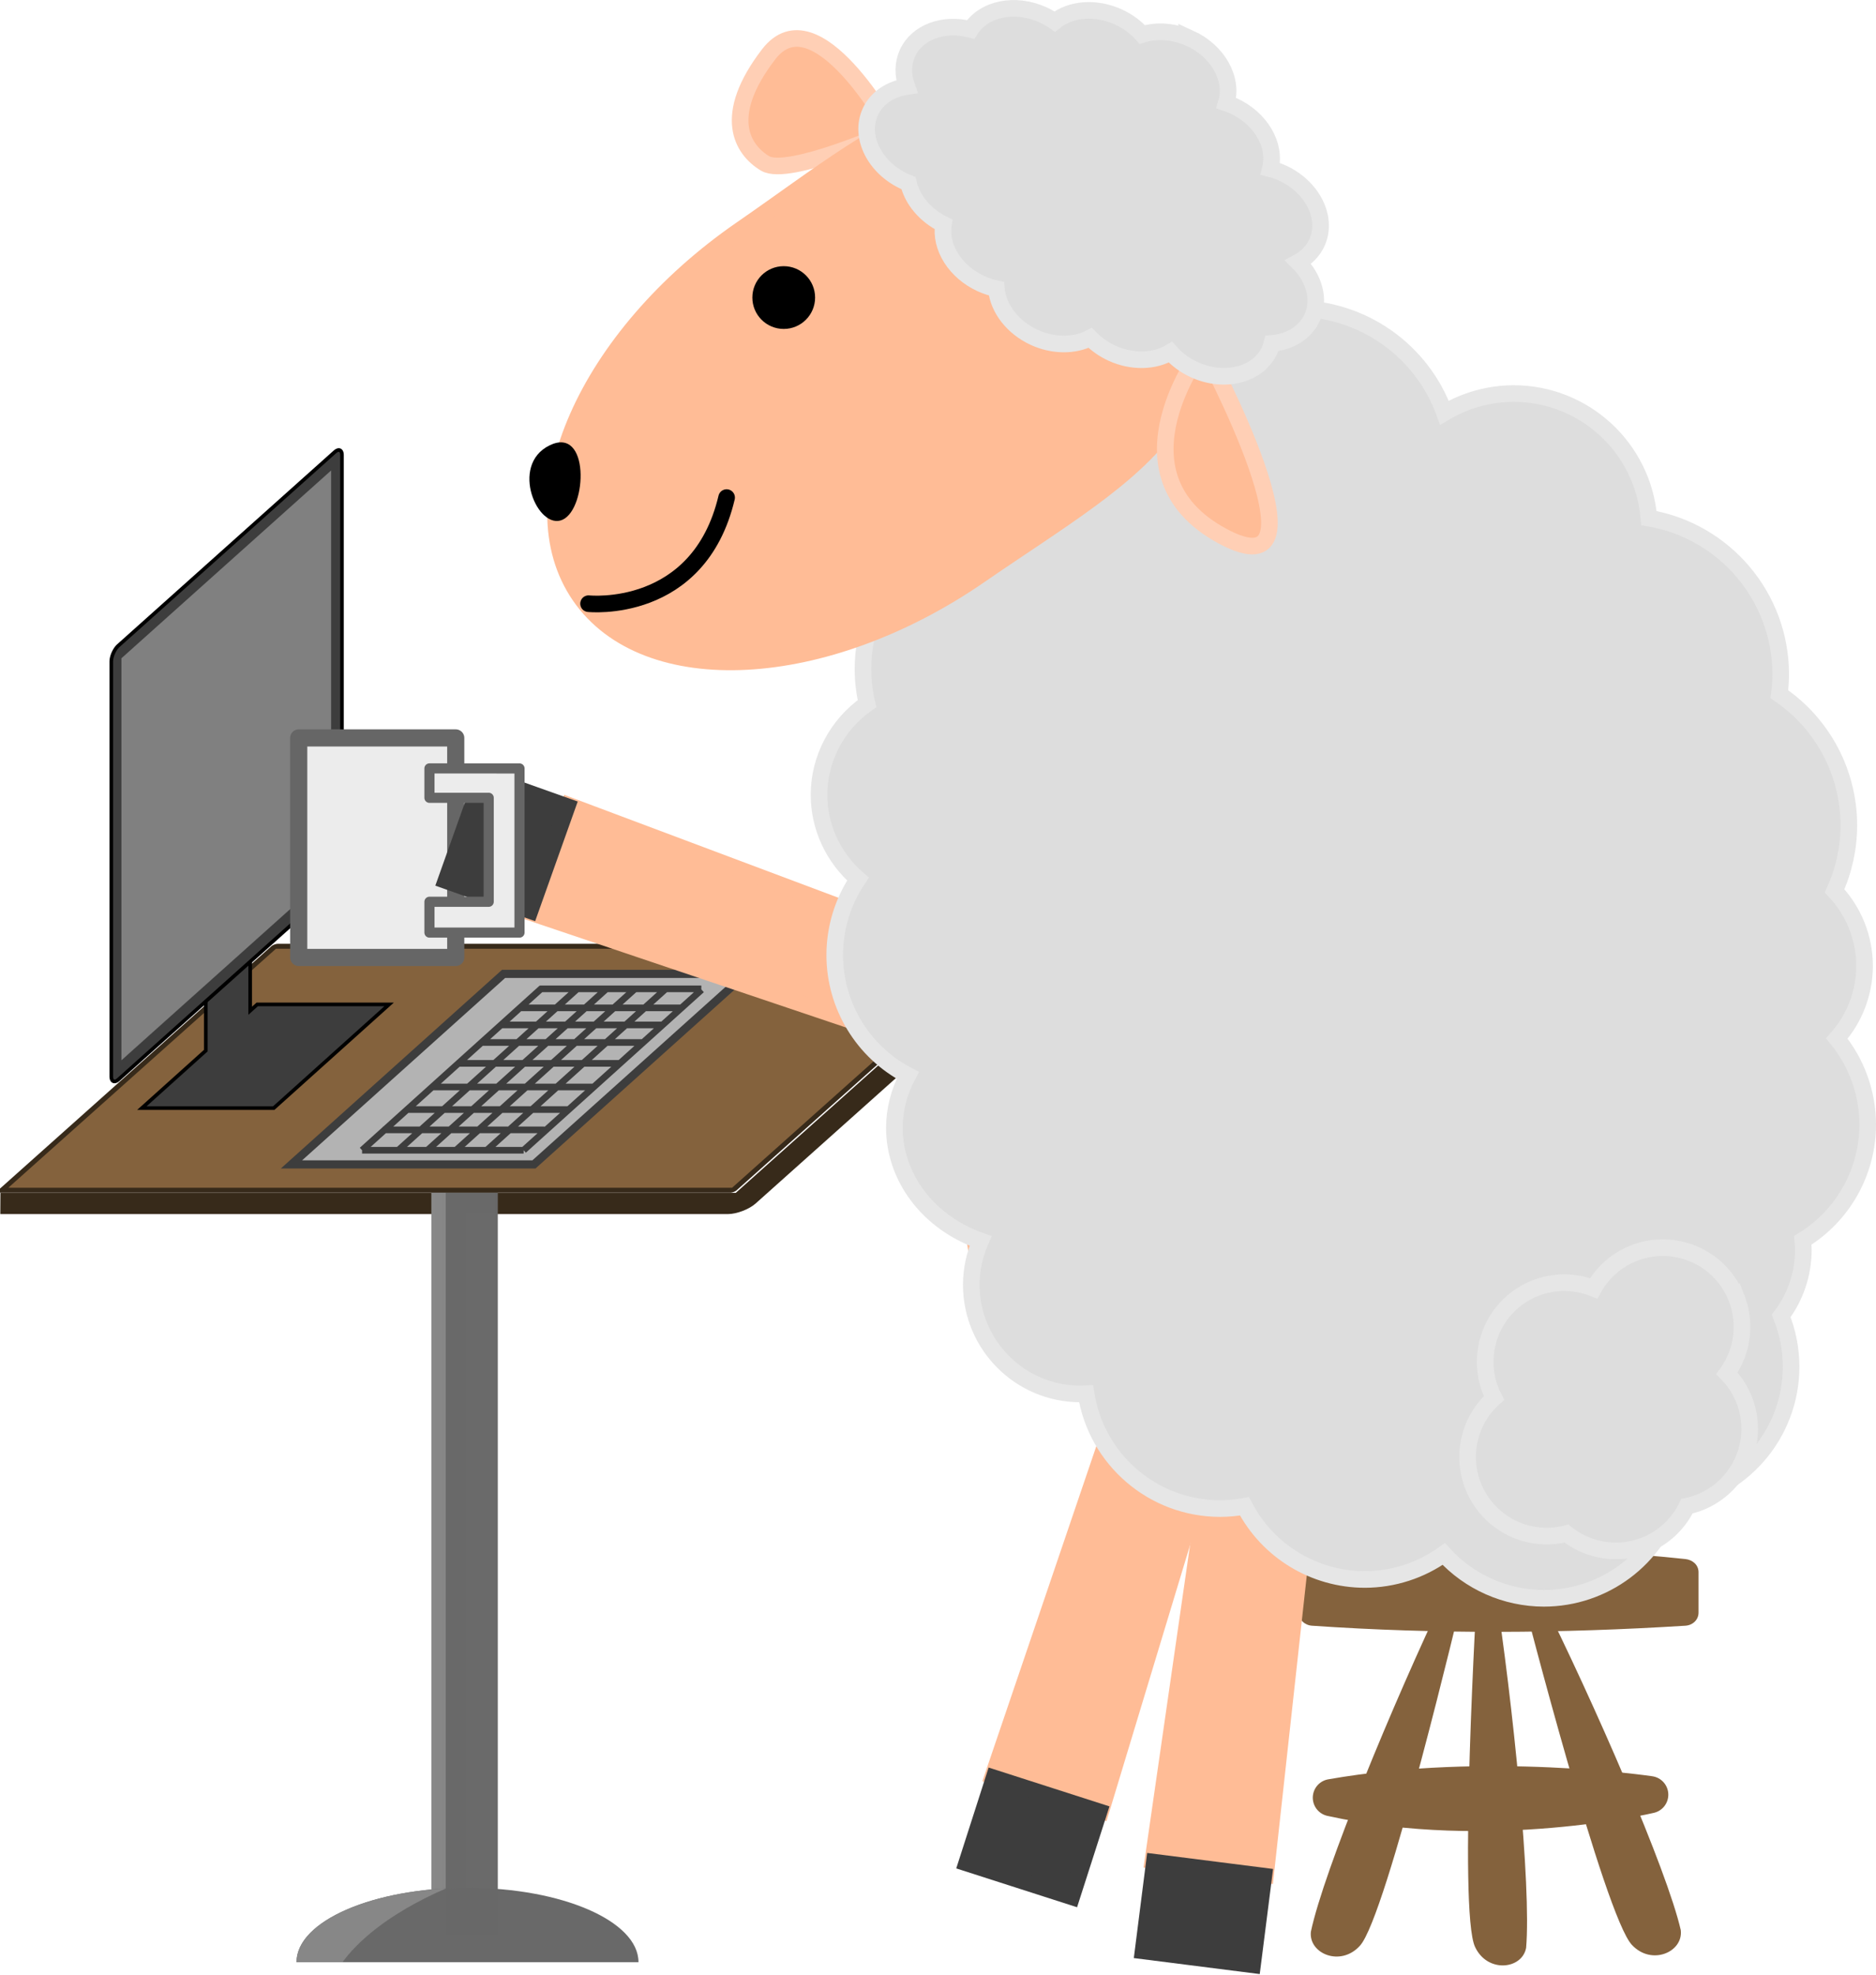 <?xml version="1.0" encoding="UTF-8" standalone="no"?>
<!-- Created with Inkscape (http://www.inkscape.org/) -->

<svg
   xmlns:dc="http://purl.org/dc/elements/1.1/"
   xmlns:cc="http://creativecommons.org/ns#"
   xmlns:rdf="http://www.w3.org/1999/02/22-rdf-syntax-ns#"
   xmlns:svg="http://www.w3.org/2000/svg"
   xmlns="http://www.w3.org/2000/svg"
   xmlns:xlink="http://www.w3.org/1999/xlink"
   xmlns:sodipodi="http://sodipodi.sourceforge.net/DTD/sodipodi-0.dtd"
   xmlns:inkscape="http://www.inkscape.org/namespaces/inkscape"
   width="56.46mm"
   height="59.41mm"
   viewBox="0 0 56.46 59.41"
   version="1.1"
   id="svg5921"
   inkscape:version="0.92.2 5c3e80d, 2017-08-06"
   sodipodi:docname="lambcode-inkscape-mug.svg"
   inkscape:export-filename="/home/brian/pictures/lambcode_mug.png"
   inkscape:export-xdpi="269.77802"
   inkscape:export-ydpi="269.77802">
  <defs
     id="defs5915">
    <linearGradient
       inkscape:collect="always"
       xlink:href="#linearGradient4906"
       id="linearGradient4908"
       x1="-132.264"
       y1="69.791"
       x2="-130.264"
       y2="69.791"
       gradientUnits="userSpaceOnUse"
       gradientTransform="translate(162.373,103.947)" />
    <linearGradient
       inkscape:collect="always"
       id="linearGradient4906">
      <stop
         style="stop-color:#888888;stop-opacity:1"
         offset="0"
         id="stop4902" />
      <stop
         id="stop4910"
         offset="0.213"
         style="stop-color:#868686;stop-opacity:1" />
      <stop
         style="stop-color:#696969;stop-opacity:1"
         offset="0.213"
         id="stop4912" />
      <stop
         style="stop-color:#696969;stop-opacity:0.995"
         offset="1"
         id="stop4904" />
    </linearGradient>
  </defs>
  <sodipodi:namedview
     id="base"
     pagecolor="#ffffff"
     bordercolor="#666666"
     borderopacity="1.0"
     inkscape:pageopacity="0.0"
     inkscape:pageshadow="2"
     inkscape:zoom="1.4"
     inkscape:cx="92.197095"
     inkscape:cy="203.96446"
     inkscape:document-units="mm"
     inkscape:current-layer="layer1"
     showgrid="false"
     inkscape:window-width="952"
     inkscape:window-height="1041"
     inkscape:window-x="964"
     inkscape:window-y="18"
     inkscape:window-maximized="0" />
  <g
     inkscape:label="Layer 1"
     inkscape:groupmode="layer"
     id="layer1"
     transform="translate(-17.127,-126.688)">
    <path
       style="color:#000000;font-style:normal;font-variant:normal;font-weight:normal;font-stretch:normal;font-size:medium;line-height:normal;font-family:sans-serif;font-variant-ligatures:normal;font-variant-position:normal;font-variant-caps:normal;font-variant-numeric:normal;font-variant-alternates:normal;font-feature-settings:normal;text-indent:0;text-align:start;text-decoration:none;text-decoration-line:none;text-decoration-style:solid;text-decoration-color:#000000;letter-spacing:normal;word-spacing:normal;text-transform:none;writing-mode:lr-tb;direction:ltr;text-orientation:mixed;dominant-baseline:auto;baseline-shift:baseline;text-anchor:start;white-space:normal;shape-padding:0;clip-rule:nonzero;display:inline;overflow:visible;visibility:visible;opacity:1;isolation:auto;mix-blend-mode:normal;color-interpolation:sRGB;color-interpolation-filters:linearRGB;solid-color:#000000;solid-opacity:1;vector-effect:none;fill:#372a1a;fill-opacity:1;fill-rule:nonzero;stroke:none;stroke-width:0.781;stroke-linecap:round;stroke-linejoin:round;stroke-miterlimit:4;stroke-dasharray:none;stroke-dashoffset:0;stroke-opacity:1;color-rendering:auto;image-rendering:auto;shape-rendering:auto;text-rendering:auto;enable-background:accumulate"
       d="m 46.773,155.871 -7.503,6.705 H 17.14 l -0.004,0.638 h 21.898 c 0.264,3e-5 0.638,-0.143 0.835,-0.319 l 6.934,-6.196"
       id="rect5857"
       inkscape:connector-curvature="0"
       sodipodi:nodetypes="ccccccc" />
    <path
       style="color:#000000;font-style:normal;font-variant:normal;font-weight:normal;font-stretch:normal;font-size:medium;line-height:normal;font-family:sans-serif;font-variant-ligatures:normal;font-variant-position:normal;font-variant-caps:normal;font-variant-numeric:normal;font-variant-alternates:normal;font-feature-settings:normal;text-indent:0;text-align:start;text-decoration:none;text-decoration-line:none;text-decoration-style:solid;text-decoration-color:#000000;letter-spacing:normal;word-spacing:normal;text-transform:none;writing-mode:lr-tb;direction:ltr;text-orientation:mixed;dominant-baseline:auto;baseline-shift:baseline;text-anchor:start;white-space:normal;shape-padding:0;clip-rule:nonzero;display:inline;overflow:visible;visibility:visible;opacity:1;isolation:auto;mix-blend-mode:normal;color-interpolation:sRGB;color-interpolation-filters:linearRGB;solid-color:#000000;solid-opacity:1;vector-effect:none;fill:url(#linearGradient4908);fill-opacity:1;fill-rule:evenodd;stroke:none;stroke-width:2;stroke-linecap:butt;stroke-linejoin:miter;stroke-miterlimit:4;stroke-dasharray:none;stroke-dashoffset:0;stroke-opacity:1;color-rendering:auto;image-rendering:auto;shape-rendering:auto;text-rendering:auto;enable-background:accumulate"
       d="m 30.109,162.558 v 22.357 h 2 V 162.558 Z"
       id="path4888"
       inkscape:connector-curvature="0" />
    <rect
       transform="matrix(1,0,-0.746,0.666,0,0)"
       y="232.968"
       x="199.198"
       height="11.02"
       width="22.005"
       id="rect4826"
       style="color:#000000;clip-rule:nonzero;display:inline;overflow:visible;visibility:visible;opacity:1;isolation:auto;mix-blend-mode:normal;color-interpolation:sRGB;color-interpolation-filters:linearRGB;solid-color:#000000;solid-opacity:1;fill:#84623d;fill-opacity:1;fill-rule:nonzero;stroke:#372a1a;stroke-width:0.222;stroke-linecap:round;stroke-linejoin:round;stroke-miterlimit:4;stroke-dasharray:none;stroke-dashoffset:0;stroke-opacity:1;color-rendering:auto;image-rendering:auto;shape-rendering:auto;text-rendering:auto;enable-background:accumulate" />
    <path
       style="color:#000000;clip-rule:nonzero;display:inline;overflow:visible;visibility:visible;opacity:1;isolation:auto;mix-blend-mode:normal;color-interpolation:sRGB;color-interpolation-filters:linearRGB;solid-color:#000000;solid-opacity:1;fill:#3d3d3d;fill-opacity:1;fill-rule:nonzero;stroke:#010101;stroke-width:0.109;stroke-linecap:round;stroke-linejoin:miter;stroke-miterlimit:4;stroke-dasharray:none;stroke-dashoffset:0;stroke-opacity:1;color-rendering:auto;image-rendering:auto;shape-rendering:auto;text-rendering:auto;enable-background:accumulate"
       d="m 23.32,150.906 v 0.608 6.783 l -1.923,1.728 h 3.969 l 3.472,-3.119 h -3.969 l -0.213,0.191 v -6.19 z"
       id="rect4894"
       inkscape:connector-curvature="0" />
    <rect
       style="color:#000000;clip-rule:nonzero;display:inline;overflow:visible;visibility:visible;opacity:1;isolation:auto;mix-blend-mode:normal;color-interpolation:sRGB;color-interpolation-filters:linearRGB;solid-color:#000000;solid-opacity:1;fill:#b3b3b3;fill-opacity:1;fill-rule:nonzero;stroke:#3d3d3d;stroke-width:0.367;stroke-linecap:round;stroke-linejoin:miter;stroke-miterlimit:4;stroke-dasharray:none;stroke-dashoffset:0;stroke-opacity:1;color-rendering:auto;image-rendering:auto;shape-rendering:auto;text-rendering:auto;enable-background:accumulate"
       id="rect4828"
       width="7.298"
       height="8.581"
       x="206.018"
       y="233.514"
       transform="matrix(1,0,-0.744,0.668,0,0)"
       inkscape:transform-center-x="0.55050771"
       inkscape:transform-center-y="-2.09492" />
    <path
       style="color:#000000;font-style:normal;font-variant:normal;font-weight:normal;font-stretch:normal;font-size:medium;line-height:normal;font-family:sans-serif;font-variant-ligatures:normal;font-variant-position:normal;font-variant-caps:normal;font-variant-numeric:normal;font-variant-alternates:normal;font-feature-settings:normal;text-indent:0;text-align:start;text-decoration:none;text-decoration-line:none;text-decoration-style:solid;text-decoration-color:#000000;letter-spacing:normal;word-spacing:normal;text-transform:none;writing-mode:lr-tb;direction:ltr;text-orientation:mixed;dominant-baseline:auto;baseline-shift:baseline;text-anchor:start;white-space:normal;shape-padding:0;clip-rule:nonzero;display:inline;overflow:visible;visibility:visible;opacity:1;isolation:auto;mix-blend-mode:normal;color-interpolation:sRGB;color-interpolation-filters:linearRGB;solid-color:#000000;solid-opacity:1;vector-effect:none;fill:#3d3d3d;fill-opacity:1;fill-rule:nonzero;stroke:#000000;stroke-width:0.109;stroke-linecap:round;stroke-linejoin:round;stroke-miterlimit:4;stroke-dasharray:none;stroke-dashoffset:0;stroke-opacity:1;color-rendering:auto;image-rendering:auto;shape-rendering:auto;text-rendering:auto;enable-background:accumulate"
       d="m 20.691,146.111 a 0.167,0.374 24.094 0 0 -0.215,0.482 v 12.477 a 0.167,0.374 24.094 0 0 0.215,0.096 l 6.513,-5.826 a 0.167,0.374 24.094 0 0 0.215,-0.482 v -12.477 a 0.167,0.374 24.094 0 0 -0.215,-0.096 z m 0.215,0.385 6.081,-5.439 v 11.898 l -6.081,5.439 z"
       id="rect4922"
       inkscape:connector-curvature="0" />
    <path
       sodipodi:nodetypes="ccccccccccccccccccccccccccccccc"
       inkscape:connector-curvature="0"
       d="m 33.373,156.438 h 1.131 3.73 m -5.498,0.572 h 4.862 m -5.391,0.513 h 4.862 m -5.474,0.529 h 4.862 m -5.542,0.628 h 4.897 m -5.693,0.711 h 4.862 m -5.591,0.678 h 4.844 m -5.582,0.612 h 4.862 m -5.49,0.612 h 4.862 m 0,0 5.357,-4.829 m -6.465,4.829 5.381,-4.851 m -6.307,4.851 5.389,-4.858 m -6.249,4.858 5.391,-4.86 m -6.268,4.86 5.409,-4.876 m -6.501,4.876 5.409,-4.876"
       style="display:inline;fill:none;fill-rule:evenodd;stroke:#3d3d3d;stroke-width:0.2;stroke-linecap:butt;stroke-linejoin:miter;stroke-miterlimit:4;stroke-dasharray:none;stroke-opacity:1"
       id="path4830" />
    <path
       sodipodi:nodetypes="ccccc"
       inkscape:connector-curvature="0"
       id="path4880"
       d="m 60.645,174.586 c -1.584,3.318 -3.685,8.403 -4.066,10.22 -0.071,0.659 0.895,1.066 1.477,0.419 0.801,-0.87 3.066,-10.425 3.066,-10.425 z"
       style="display:inline;fill:#84623d;fill-opacity:1;fill-rule:evenodd;stroke:none;stroke-width:0.318px;stroke-linecap:butt;stroke-linejoin:miter;stroke-opacity:1" />
    <path
       sodipodi:nodetypes="sssssssss"
       inkscape:connector-curvature="0"
       id="path4834"
       d="m 56.613,173.593 c 3.764,-0.45 7.509,-0.393 11.238,0 0.217,0.023 0.395,0.176 0.395,0.395 v 1.215 c 0,0.219 -0.176,0.381 -0.395,0.395 -3.746,0.234 -7.492,0.258 -11.238,0 -0.218,-0.015 -0.395,-0.176 -0.395,-0.395 v -1.215 c 0,-0.219 0.178,-0.369 0.395,-0.395 z"
       style="color:#000000;clip-rule:nonzero;display:inline;overflow:visible;visibility:visible;opacity:1;isolation:auto;mix-blend-mode:normal;color-interpolation:sRGB;color-interpolation-filters:linearRGB;solid-color:#000000;solid-opacity:1;fill:#84623d;fill-opacity:1;fill-rule:nonzero;stroke:none;stroke-width:0.395;stroke-linecap:round;stroke-linejoin:miter;stroke-miterlimit:4;stroke-dasharray:none;stroke-dashoffset:0;stroke-opacity:1;color-rendering:auto;image-rendering:auto;shape-rendering:auto;text-rendering:auto;enable-background:accumulate" />
    <path
       inkscape:connector-curvature="0"
       id="path4836"
       d="m 43.963,130.631 c 0,0 -2.278,-4.163 -3.702,-2.31 -1.424,1.854 -0.801,2.867 -0.109,3.283 0.692,0.416 3.811,-0.974 3.811,-0.974 z"
       style="display:inline;fill:#ffbc96;fill-opacity:1;fill-rule:evenodd;stroke:#ffcfb5;stroke-width:0.5;stroke-linecap:butt;stroke-linejoin:miter;stroke-miterlimit:4;stroke-dasharray:none;stroke-opacity:1" />
    <path
       style="display:inline;fill:#84623d;fill-opacity:1;fill-rule:evenodd;stroke:none;stroke-width:0.318px;stroke-linecap:butt;stroke-linejoin:miter;stroke-opacity:1"
       d="m 63.453,174.614 c 1.647,3.288 3.843,8.331 4.258,10.141 0.083,0.657 -0.875,1.083 -1.469,0.447 -0.817,-0.855 -3.263,-10.366 -3.263,-10.366 z"
       id="path4882"
       inkscape:connector-curvature="0"
       sodipodi:nodetypes="ccccc" />
    <g
       style="display:inline;stroke-width:0.5;stroke-miterlimit:4;stroke-dasharray:none"
       transform="translate(25.57,85.985)"
       id="g4850">
      <g
         style="stroke-width:0.296;stroke-miterlimit:4;stroke-dasharray:none"
         transform="matrix(0.213,-1.677,1.677,0.213,-86.684,90.318)"
         id="g4842">
        <path
           style="color:#000000;clip-rule:nonzero;display:inline;overflow:visible;visibility:visible;opacity:1;isolation:auto;mix-blend-mode:normal;color-interpolation:sRGB;color-interpolation-filters:linearRGB;solid-color:#000000;solid-opacity:1;fill:#ffbc96;fill-opacity:1;fill-rule:nonzero;stroke:#ffbc96;stroke-width:0.296;stroke-linecap:round;stroke-linejoin:miter;stroke-miterlimit:4;stroke-dasharray:none;stroke-dashoffset:0;stroke-opacity:1;color-rendering:auto;image-rendering:auto;shape-rendering:auto;text-rendering:auto;enable-background:accumulate"
           d="M 4.688,66.751 21.058,67.029 v 1.466 L 4.688,68.772 Z"
           id="path4838"
           inkscape:connector-curvature="0"
           sodipodi:nodetypes="ccccc" />
        <path
           id="path4840"
           d="M 4.659,66.78 H 3.069 v 1.964 h 1.59 z"
           style="color:#000000;clip-rule:nonzero;display:inline;overflow:visible;visibility:visible;opacity:1;isolation:auto;mix-blend-mode:normal;color-interpolation:sRGB;color-interpolation-filters:linearRGB;solid-color:#000000;solid-opacity:1;fill:#3d3d3d;fill-opacity:1;fill-rule:nonzero;stroke:#3d3d3d;stroke-width:0.296;stroke-linecap:round;stroke-linejoin:miter;stroke-miterlimit:4;stroke-dasharray:none;stroke-dashoffset:0;stroke-opacity:1;color-rendering:auto;image-rendering:auto;shape-rendering:auto;text-rendering:auto;enable-background:accumulate"
           inkscape:connector-curvature="0" />
      </g>
      <g
         style="stroke-width:0.296;stroke-miterlimit:4;stroke-dasharray:none"
         id="g4848"
         transform="matrix(0.517,-1.609,1.609,0.517,-88.385,67.166)">
        <path
           sodipodi:nodetypes="ccccc"
           inkscape:connector-curvature="0"
           id="path4844"
           d="M 4.688,66.751 21.058,67.029 v 1.466 L 4.688,68.772 Z"
           style="color:#000000;clip-rule:nonzero;display:inline;overflow:visible;visibility:visible;opacity:1;isolation:auto;mix-blend-mode:normal;color-interpolation:sRGB;color-interpolation-filters:linearRGB;solid-color:#000000;solid-opacity:1;fill:#ffbc96;fill-opacity:1;fill-rule:nonzero;stroke:#ffbc96;stroke-width:0.296;stroke-linecap:round;stroke-linejoin:miter;stroke-miterlimit:4;stroke-dasharray:none;stroke-dashoffset:0;stroke-opacity:1;color-rendering:auto;image-rendering:auto;shape-rendering:auto;text-rendering:auto;enable-background:accumulate" />
        <path
           inkscape:connector-curvature="0"
           style="color:#000000;clip-rule:nonzero;display:inline;overflow:visible;visibility:visible;opacity:1;isolation:auto;mix-blend-mode:normal;color-interpolation:sRGB;color-interpolation-filters:linearRGB;solid-color:#000000;solid-opacity:1;fill:#3d3d3d;fill-opacity:1;fill-rule:nonzero;stroke:#3d3d3d;stroke-width:0.296;stroke-linecap:round;stroke-linejoin:miter;stroke-miterlimit:4;stroke-dasharray:none;stroke-dashoffset:0;stroke-opacity:1;color-rendering:auto;image-rendering:auto;shape-rendering:auto;text-rendering:auto;enable-background:accumulate"
           d="M 4.659,66.78 H 3.069 v 1.964 h 1.59 z"
           id="path4846" />
      </g>
    </g>
    <g
       style="display:inline;stroke-width:0.296;stroke-miterlimit:4;stroke-dasharray:none"
       id="g4856"
       transform="matrix(-0.309,-1.662,1.662,-0.309,-62.952,192.851)"
       inkscape:transform-center-x="-0.26279372"
       inkscape:transform-center-y="-0.39772986">
      <path
         sodipodi:nodetypes="ccccc"
         inkscape:connector-curvature="0"
         id="path4852"
         d="M 4.688,66.751 21.058,67.029 v 1.466 L 4.688,68.772 Z"
         style="color:#000000;clip-rule:nonzero;display:inline;overflow:visible;visibility:visible;opacity:1;isolation:auto;mix-blend-mode:normal;color-interpolation:sRGB;color-interpolation-filters:linearRGB;solid-color:#000000;solid-opacity:1;fill:#ffbc96;fill-opacity:1;fill-rule:nonzero;stroke:#ffbc96;stroke-width:0.296;stroke-linecap:round;stroke-linejoin:miter;stroke-miterlimit:4;stroke-dasharray:none;stroke-dashoffset:0;stroke-opacity:1;color-rendering:auto;image-rendering:auto;shape-rendering:auto;text-rendering:auto;enable-background:accumulate" />
      <path
         inkscape:connector-curvature="0"
         style="color:#000000;clip-rule:nonzero;display:inline;overflow:visible;visibility:visible;opacity:1;isolation:auto;mix-blend-mode:normal;color-interpolation:sRGB;color-interpolation-filters:linearRGB;solid-color:#000000;solid-opacity:1;fill:#3d3d3d;fill-opacity:1;fill-rule:nonzero;stroke:#3d3d3d;stroke-width:0.296;stroke-linecap:round;stroke-linejoin:miter;stroke-miterlimit:4;stroke-dasharray:none;stroke-dashoffset:0;stroke-opacity:1;color-rendering:auto;image-rendering:auto;shape-rendering:auto;text-rendering:auto;enable-background:accumulate"
         d="M 4.659,66.78 H 3.069 v 1.964 h 1.59 z"
         id="path4854" />
    </g>
    <rect
       transform="matrix(0.745,-0.667,0,1,0,0)"
       y="165.098"
       x="27.894"
       height="12.096"
       width="8.472"
       id="rect4892"
       style="color:#000000;clip-rule:nonzero;display:inline;overflow:visible;visibility:visible;opacity:1;isolation:auto;mix-blend-mode:normal;color-interpolation:sRGB;color-interpolation-filters:linearRGB;solid-color:#000000;solid-opacity:1;fill:#808080;fill-opacity:1;fill-rule:nonzero;stroke:none;stroke-width:0.562;stroke-linecap:round;stroke-linejoin:round;stroke-miterlimit:4;stroke-dasharray:none;stroke-dashoffset:0;stroke-opacity:1;color-rendering:auto;image-rendering:auto;shape-rendering:auto;text-rendering:auto;enable-background:accumulate" />
    <rect
       style="color:#000000;clip-rule:nonzero;display:inline;overflow:visible;visibility:visible;opacity:1;isolation:auto;mix-blend-mode:normal;color-interpolation:sRGB;color-interpolation-filters:linearRGB;solid-color:#000000;solid-opacity:1;fill:#ececec;fill-opacity:1;fill-rule:nonzero;stroke:#666666;stroke-width:0.516;stroke-linecap:round;stroke-linejoin:round;stroke-miterlimit:4;stroke-dasharray:none;stroke-dashoffset:0;stroke-opacity:1;color-rendering:auto;image-rendering:auto;shape-rendering:auto;text-rendering:auto;enable-background:accumulate"
       id="rect7340"
       width="4.726"
       height="6.605"
       x="26.117"
       y="148.889" />
    <g
       style="display:inline;stroke-width:0.296;stroke-miterlimit:4;stroke-dasharray:none"
       transform="matrix(1.593,0.567,-0.567,1.593,64.637,41.932)"
       id="g4862">
      <path
         style="color:#000000;clip-rule:nonzero;display:inline;overflow:visible;visibility:visible;opacity:1;isolation:auto;mix-blend-mode:normal;color-interpolation:sRGB;color-interpolation-filters:linearRGB;solid-color:#000000;solid-opacity:1;fill:#ffbc96;fill-opacity:1;fill-rule:nonzero;stroke:#ffbc96;stroke-width:0.296;stroke-linecap:round;stroke-linejoin:miter;stroke-miterlimit:4;stroke-dasharray:none;stroke-dashoffset:0;stroke-opacity:1;color-rendering:auto;image-rendering:auto;shape-rendering:auto;text-rendering:auto;enable-background:accumulate"
         d="M 4.688,66.751 21.058,67.029 v 1.466 L 4.688,68.772 Z"
         id="path4858"
         inkscape:connector-curvature="0"
         sodipodi:nodetypes="ccccc" />
      <path
         id="path4860"
         d="M 4.659,66.78 H 3.069 v 1.964 h 1.59 z"
         style="color:#000000;clip-rule:nonzero;display:inline;overflow:visible;visibility:visible;opacity:1;isolation:auto;mix-blend-mode:normal;color-interpolation:sRGB;color-interpolation-filters:linearRGB;solid-color:#000000;solid-opacity:1;fill:#3d3d3d;fill-opacity:1;fill-rule:nonzero;stroke:#3d3d3d;stroke-width:0.296;stroke-linecap:round;stroke-linejoin:miter;stroke-miterlimit:4;stroke-dasharray:none;stroke-dashoffset:0;stroke-opacity:1;color-rendering:auto;image-rendering:auto;shape-rendering:auto;text-rendering:auto;enable-background:accumulate"
         inkscape:connector-curvature="0" />
    </g>
    <path
       style="color:#000000;clip-rule:nonzero;display:inline;overflow:visible;visibility:visible;opacity:1;isolation:auto;mix-blend-mode:normal;color-interpolation:sRGB;color-interpolation-filters:linearRGB;solid-color:#000000;solid-opacity:1;fill:#ececec;fill-opacity:1;fill-rule:nonzero;stroke:#666666;stroke-width:0.305;stroke-linecap:round;stroke-linejoin:round;stroke-miterlimit:4;stroke-dasharray:none;stroke-dashoffset:0;stroke-opacity:1;color-rendering:auto;image-rendering:auto;shape-rendering:auto;text-rendering:auto;enable-background:accumulate"
       d="m 30.052,149.806 v 0.884 h 1.783 v 3.128 h -1.783 v 0.927 h 2.71 v -4.938 z"
       id="rect7342"
       inkscape:connector-curvature="0" />
    <path
       sodipodi:nodetypes="ccccc"
       inkscape:connector-curvature="0"
       id="path4884"
       d="m 62.106,174.332 c 0.562,3.634 1.11,9.108 0.951,10.958 -0.122,0.651 -1.164,0.764 -1.535,-0.024 -0.516,-1.064 0.065,-10.867 0.065,-10.867 z"
       style="display:inline;fill:#84623d;fill-opacity:1;fill-rule:evenodd;stroke:none;stroke-width:0.318px;stroke-linecap:butt;stroke-linejoin:miter;stroke-opacity:1" />
    <path
       sodipodi:nodetypes="ccccccccccccccccccccccccccccccccccccc"
       inkscape:connector-curvature="0"
       id="path4864"
       d="m 56.12,135.967 c -1.875,0.002 -3.575,1.102 -4.345,2.811 -0.22,-0.038 -0.443,-0.058 -0.667,-0.06 -2.234,0.001 -4.054,1.797 -4.084,4.031 -0.087,-0.008 -0.175,-0.013 -0.263,-0.015 -2.022,-1e-4 -3.662,1.829 -3.662,4.087 10e-4,0.35 0.042,0.698 0.122,1.036 -0.905,0.633 -1.444,1.655 -1.445,2.744 10e-4,0.97 0.428,1.893 1.173,2.534 -0.456,0.675 -0.699,1.471 -0.7,2.285 10e-4,1.522 0.849,2.918 2.199,3.621 -0.264,0.492 -0.402,1.03 -0.404,1.576 0.002,1.505 1.031,2.856 2.594,3.405 -0.183,0.416 -0.278,0.865 -0.279,1.319 -2.01e-4,1.814 1.47,3.284 3.284,3.284 0.057,-5.3e-4 0.113,-0.003 0.17,-0.006 0.311,1.988 2.023,3.454 4.035,3.455 0.246,-5.3e-4 0.491,-0.023 0.733,-0.068 0.703,1.352 2.1,2.2 3.624,2.201 0.851,-0.002 1.681,-0.27 2.373,-0.766 0.773,0.847 1.866,1.331 3.013,1.333 1.809,-10e-4 3.402,-1.191 3.916,-2.925 2.019,-0.28 3.523,-2.005 3.525,-4.044 -7.94e-4,-0.523 -0.102,-1.042 -0.299,-1.527 0.431,-0.569 0.665,-1.263 0.667,-1.977 -7.94e-4,-0.1 -0.006,-0.199 -0.016,-0.298 1.212,-0.742 1.952,-2.06 1.953,-3.481 -0.001,-0.945 -0.329,-1.86 -0.929,-2.59 0.536,-0.601 0.833,-1.377 0.835,-2.183 -7.94e-4,-0.841 -0.324,-1.649 -0.903,-2.259 0.282,-0.618 0.429,-1.29 0.43,-1.969 -2.62e-4,-1.582 -0.784,-3.06 -2.093,-3.948 0.027,-0.199 0.041,-0.399 0.042,-0.599 -0.002,-2.323 -1.677,-4.307 -3.967,-4.699 -0.177,-2.117 -1.946,-3.746 -4.07,-3.747 -0.733,0.002 -1.453,0.2 -2.083,0.576 -0.686,-1.883 -2.476,-3.137 -4.48,-3.138 z"
       style="color:#000000;clip-rule:nonzero;display:inline;overflow:visible;visibility:visible;opacity:1;isolation:auto;mix-blend-mode:normal;color-interpolation:sRGB;color-interpolation-filters:linearRGB;solid-color:#000000;solid-opacity:1;fill:#dddddd;fill-opacity:1;fill-rule:nonzero;stroke:#e6e6e6;stroke-width:0.5;stroke-linecap:round;stroke-linejoin:miter;stroke-miterlimit:4;stroke-dasharray:none;stroke-dashoffset:0;stroke-opacity:1;color-rendering:auto;image-rendering:auto;shape-rendering:auto;text-rendering:auto;enable-background:accumulate" />
    <path
       inkscape:connector-curvature="0"
       id="path4866"
       d="m 69.389,165.74 a 2.383,2.383 0 0 0 -3.088,-1.351 2.383,2.383 0 0 0 -1.211,1.06 2.383,2.383 0 0 0 -1.75,-0.009 2.383,2.383 0 0 0 -1.35,3.088 2.383,2.383 0 0 0 0.101,0.218 2.383,2.383 0 0 0 -0.631,2.644 2.383,2.383 0 0 0 2.812,1.437 2.383,2.383 0 0 0 2.351,0.357 2.383,2.383 0 0 0 1.274,-1.182 2.383,2.383 0 0 0 0.373,-0.109 2.383,2.383 0 0 0 1.351,-3.087 2.383,2.383 0 0 0 -0.521,-0.8 2.383,2.383 0 0 0 0.29,-2.267 z"
       style="color:#000000;clip-rule:nonzero;display:inline;overflow:visible;visibility:visible;opacity:1;isolation:auto;mix-blend-mode:normal;color-interpolation:sRGB;color-interpolation-filters:linearRGB;solid-color:#000000;solid-opacity:1;fill:#dddddd;fill-opacity:1;fill-rule:nonzero;stroke:#e6e6e6;stroke-width:0.5;stroke-linecap:round;stroke-linejoin:miter;stroke-miterlimit:4;stroke-dasharray:none;stroke-dashoffset:0;stroke-opacity:1;color-rendering:auto;image-rendering:auto;shape-rendering:auto;text-rendering:auto;enable-background:accumulate" />
    <path
       sodipodi:nodetypes="ssszs"
       inkscape:connector-curvature="0"
       id="path4868"
       d="m 46.619,143.99 c -4.667,3.22 -10.058,3.502 -12.04,0.629 -1.982,-2.873 0.194,-7.813 4.861,-11.033 4.667,-3.22 7.995,-6.491 12.04,-0.629 4.045,5.862 -0.194,7.813 -4.861,11.033 z"
       style="color:#000000;clip-rule:nonzero;display:inline;overflow:visible;visibility:visible;opacity:1;isolation:auto;mix-blend-mode:normal;color-interpolation:sRGB;color-interpolation-filters:linearRGB;solid-color:#000000;solid-opacity:1;fill:#ffbc96;fill-opacity:1;fill-rule:nonzero;stroke:#ffbc96;stroke-width:0.5;stroke-linecap:round;stroke-linejoin:miter;stroke-miterlimit:4;stroke-dasharray:none;stroke-dashoffset:0;stroke-opacity:1;color-rendering:auto;image-rendering:auto;shape-rendering:auto;text-rendering:auto;enable-background:accumulate" />
    <circle
       r="0.944"
       cy="135.64"
       cx="40.714"
       id="circle4870"
       style="color:#000000;clip-rule:nonzero;display:inline;overflow:visible;visibility:visible;opacity:1;isolation:auto;mix-blend-mode:normal;color-interpolation:sRGB;color-interpolation-filters:linearRGB;solid-color:#000000;solid-opacity:1;fill:#000000;fill-opacity:1;fill-rule:nonzero;stroke:none;stroke-width:0.698;stroke-linecap:round;stroke-linejoin:miter;stroke-miterlimit:4;stroke-dasharray:none;stroke-dashoffset:0;stroke-opacity:1;color-rendering:auto;image-rendering:auto;shape-rendering:auto;text-rendering:auto;enable-background:accumulate" />
    <path
       sodipodi:nodetypes="cc"
       inkscape:connector-curvature="0"
       id="path4872"
       d="m 34.84,144.85 c 0,0 3.317,0.352 4.155,-3.192"
       style="display:inline;fill:none;fill-rule:evenodd;stroke:#000000;stroke-width:0.5;stroke-linecap:round;stroke-linejoin:miter;stroke-miterlimit:4;stroke-dasharray:none;stroke-opacity:1" />
    <path
       inkscape:transform-center-y="0.29814288"
       inkscape:transform-center-x="-0.41253489"
       sodipodi:nodetypes="zzz"
       inkscape:connector-curvature="0"
       id="path4874"
       d="m 33.663,140.089 c -1.215,0.599 -0.34,2.579 0.4,2.233 0.74,-0.347 0.815,-2.832 -0.4,-2.233 z"
       style="display:inline;fill:#000000;fill-rule:evenodd;stroke:none;stroke-width:0.775;stroke-linecap:butt;stroke-linejoin:miter;stroke-miterlimit:4;stroke-dasharray:none;stroke-opacity:1" />
    <path
       inkscape:connector-curvature="0"
       id="path4876"
       d="m 53.345,137.144 c 0,0 -2.929,3.78 0.567,5.67 3.496,1.89 -0.567,-5.67 -0.567,-5.67 z"
       style="display:inline;fill:#ffbc96;fill-opacity:1;fill-rule:evenodd;stroke:#ffcfb5;stroke-width:0.5;stroke-linecap:butt;stroke-linejoin:miter;stroke-miterlimit:4;stroke-dasharray:none;stroke-opacity:1" />
    <path
       sodipodi:nodetypes="ccccccccccccccccccccccccccccc"
       inkscape:connector-curvature="0"
       id="path4878"
       d="m 52.937,127.841 c -0.469,-0.213 -0.989,-0.255 -1.432,-0.115 -0.194,-0.22 -0.442,-0.401 -0.72,-0.528 -0.673,-0.307 -1.43,-0.252 -1.915,0.138 -0.109,-0.076 -0.225,-0.143 -0.347,-0.199 -0.839,-0.382 -1.777,-0.195 -2.183,0.436 -0.822,-0.213 -1.614,0.084 -1.903,0.715 -0.139,0.305 -0.145,0.658 -0.019,1.003 -0.509,0.076 -0.913,0.357 -1.099,0.765 -0.338,0.741 0.129,1.68 1.043,2.097 0.035,0.016 0.07,0.031 0.105,0.045 0.119,0.509 0.514,0.974 1.054,1.24 -0.111,0.69 0.36,1.432 1.134,1.786 0.148,0.067 0.302,0.118 0.458,0.151 0.053,0.599 0.5,1.171 1.146,1.466 0.566,0.257 1.199,0.262 1.679,0.013 0.183,0.189 0.407,0.346 0.655,0.46 0.6,0.273 1.273,0.262 1.759,-0.03 0.194,0.219 0.442,0.401 0.719,0.527 0.914,0.417 1.93,0.154 2.268,-0.588 0.029,-0.065 0.052,-0.132 0.069,-0.202 0.557,-0.049 1.009,-0.338 1.209,-0.776 0.24,-0.528 0.076,-1.18 -0.418,-1.668 0.254,-0.138 0.449,-0.341 0.562,-0.587 0.338,-0.742 -0.129,-1.681 -1.044,-2.098 -0.116,-0.052 -0.236,-0.095 -0.358,-0.126 0.182,-0.713 -0.292,-1.52 -1.113,-1.895 -0.07,-0.031 -0.141,-0.059 -0.213,-0.083 0.221,-0.723 -0.252,-1.564 -1.097,-1.95 z"
       style="color:#000000;clip-rule:nonzero;display:inline;overflow:visible;visibility:visible;opacity:1;isolation:auto;mix-blend-mode:normal;color-interpolation:sRGB;color-interpolation-filters:linearRGB;solid-color:#000000;solid-opacity:1;fill:#dddddd;fill-opacity:1;fill-rule:nonzero;stroke:#e6e6e6;stroke-width:0.5;stroke-linecap:round;stroke-linejoin:miter;stroke-miterlimit:4;stroke-dasharray:none;stroke-dashoffset:0;stroke-opacity:1;color-rendering:auto;image-rendering:auto;shape-rendering:auto;text-rendering:auto;enable-background:accumulate" />
    <path
       inkscape:connector-curvature="0"
       id="path4886"
       d="m 57.197,180.772 c 4.777,1.05 9.579,-0.09 9.579,-0.09 0,0 -4.908,-0.73 -9.579,0.09 z"
       style="display:inline;fill:#84623d;fill-opacity:1;fill-rule:evenodd;stroke:#84623d;stroke-width:1.121;stroke-linecap:butt;stroke-linejoin:round;stroke-miterlimit:4;stroke-dasharray:none;stroke-opacity:1" />
    <path
       sodipodi:nodetypes="ccsc"
       inkscape:connector-curvature="0"
       id="path4890"
       d="m 36.344,185.721 h -10.293 c 0,-1.236 2.304,-2.238 5.146,-2.238 2.842,0 5.146,1.002 5.146,2.238 z"
       style="color:#000000;clip-rule:nonzero;display:inline;overflow:visible;visibility:visible;opacity:1;isolation:auto;mix-blend-mode:normal;color-interpolation:sRGB;color-interpolation-filters:linearRGB;solid-color:#000000;solid-opacity:1;fill:#696969;fill-opacity:0.996;fill-rule:nonzero;stroke:none;stroke-width:0.744;stroke-linecap:round;stroke-linejoin:round;stroke-miterlimit:4;stroke-dasharray:none;stroke-dashoffset:0;stroke-opacity:1;color-rendering:auto;image-rendering:auto;shape-rendering:auto;text-rendering:auto;enable-background:accumulate" />
    <path
       style="color:#000000;clip-rule:nonzero;display:inline;overflow:visible;visibility:visible;opacity:1;isolation:auto;mix-blend-mode:normal;color-interpolation:sRGB;color-interpolation-filters:linearRGB;solid-color:#000000;solid-opacity:1;fill:#878787;fill-opacity:1;fill-rule:nonzero;stroke:none;stroke-width:0.744;stroke-linecap:round;stroke-linejoin:round;stroke-miterlimit:4;stroke-dasharray:none;stroke-dashoffset:0;stroke-opacity:1;color-rendering:auto;image-rendering:auto;shape-rendering:auto;text-rendering:auto;enable-background:accumulate"
       d="m 30.549,183.502 c -2.535,0.139 -4.498,1.079 -4.498,2.219 h 1.383 c 0.414,-0.564 1.297,-1.428 3.115,-2.219 z"
       id="path4926"
       inkscape:connector-curvature="0" />
  </g>
</svg>
